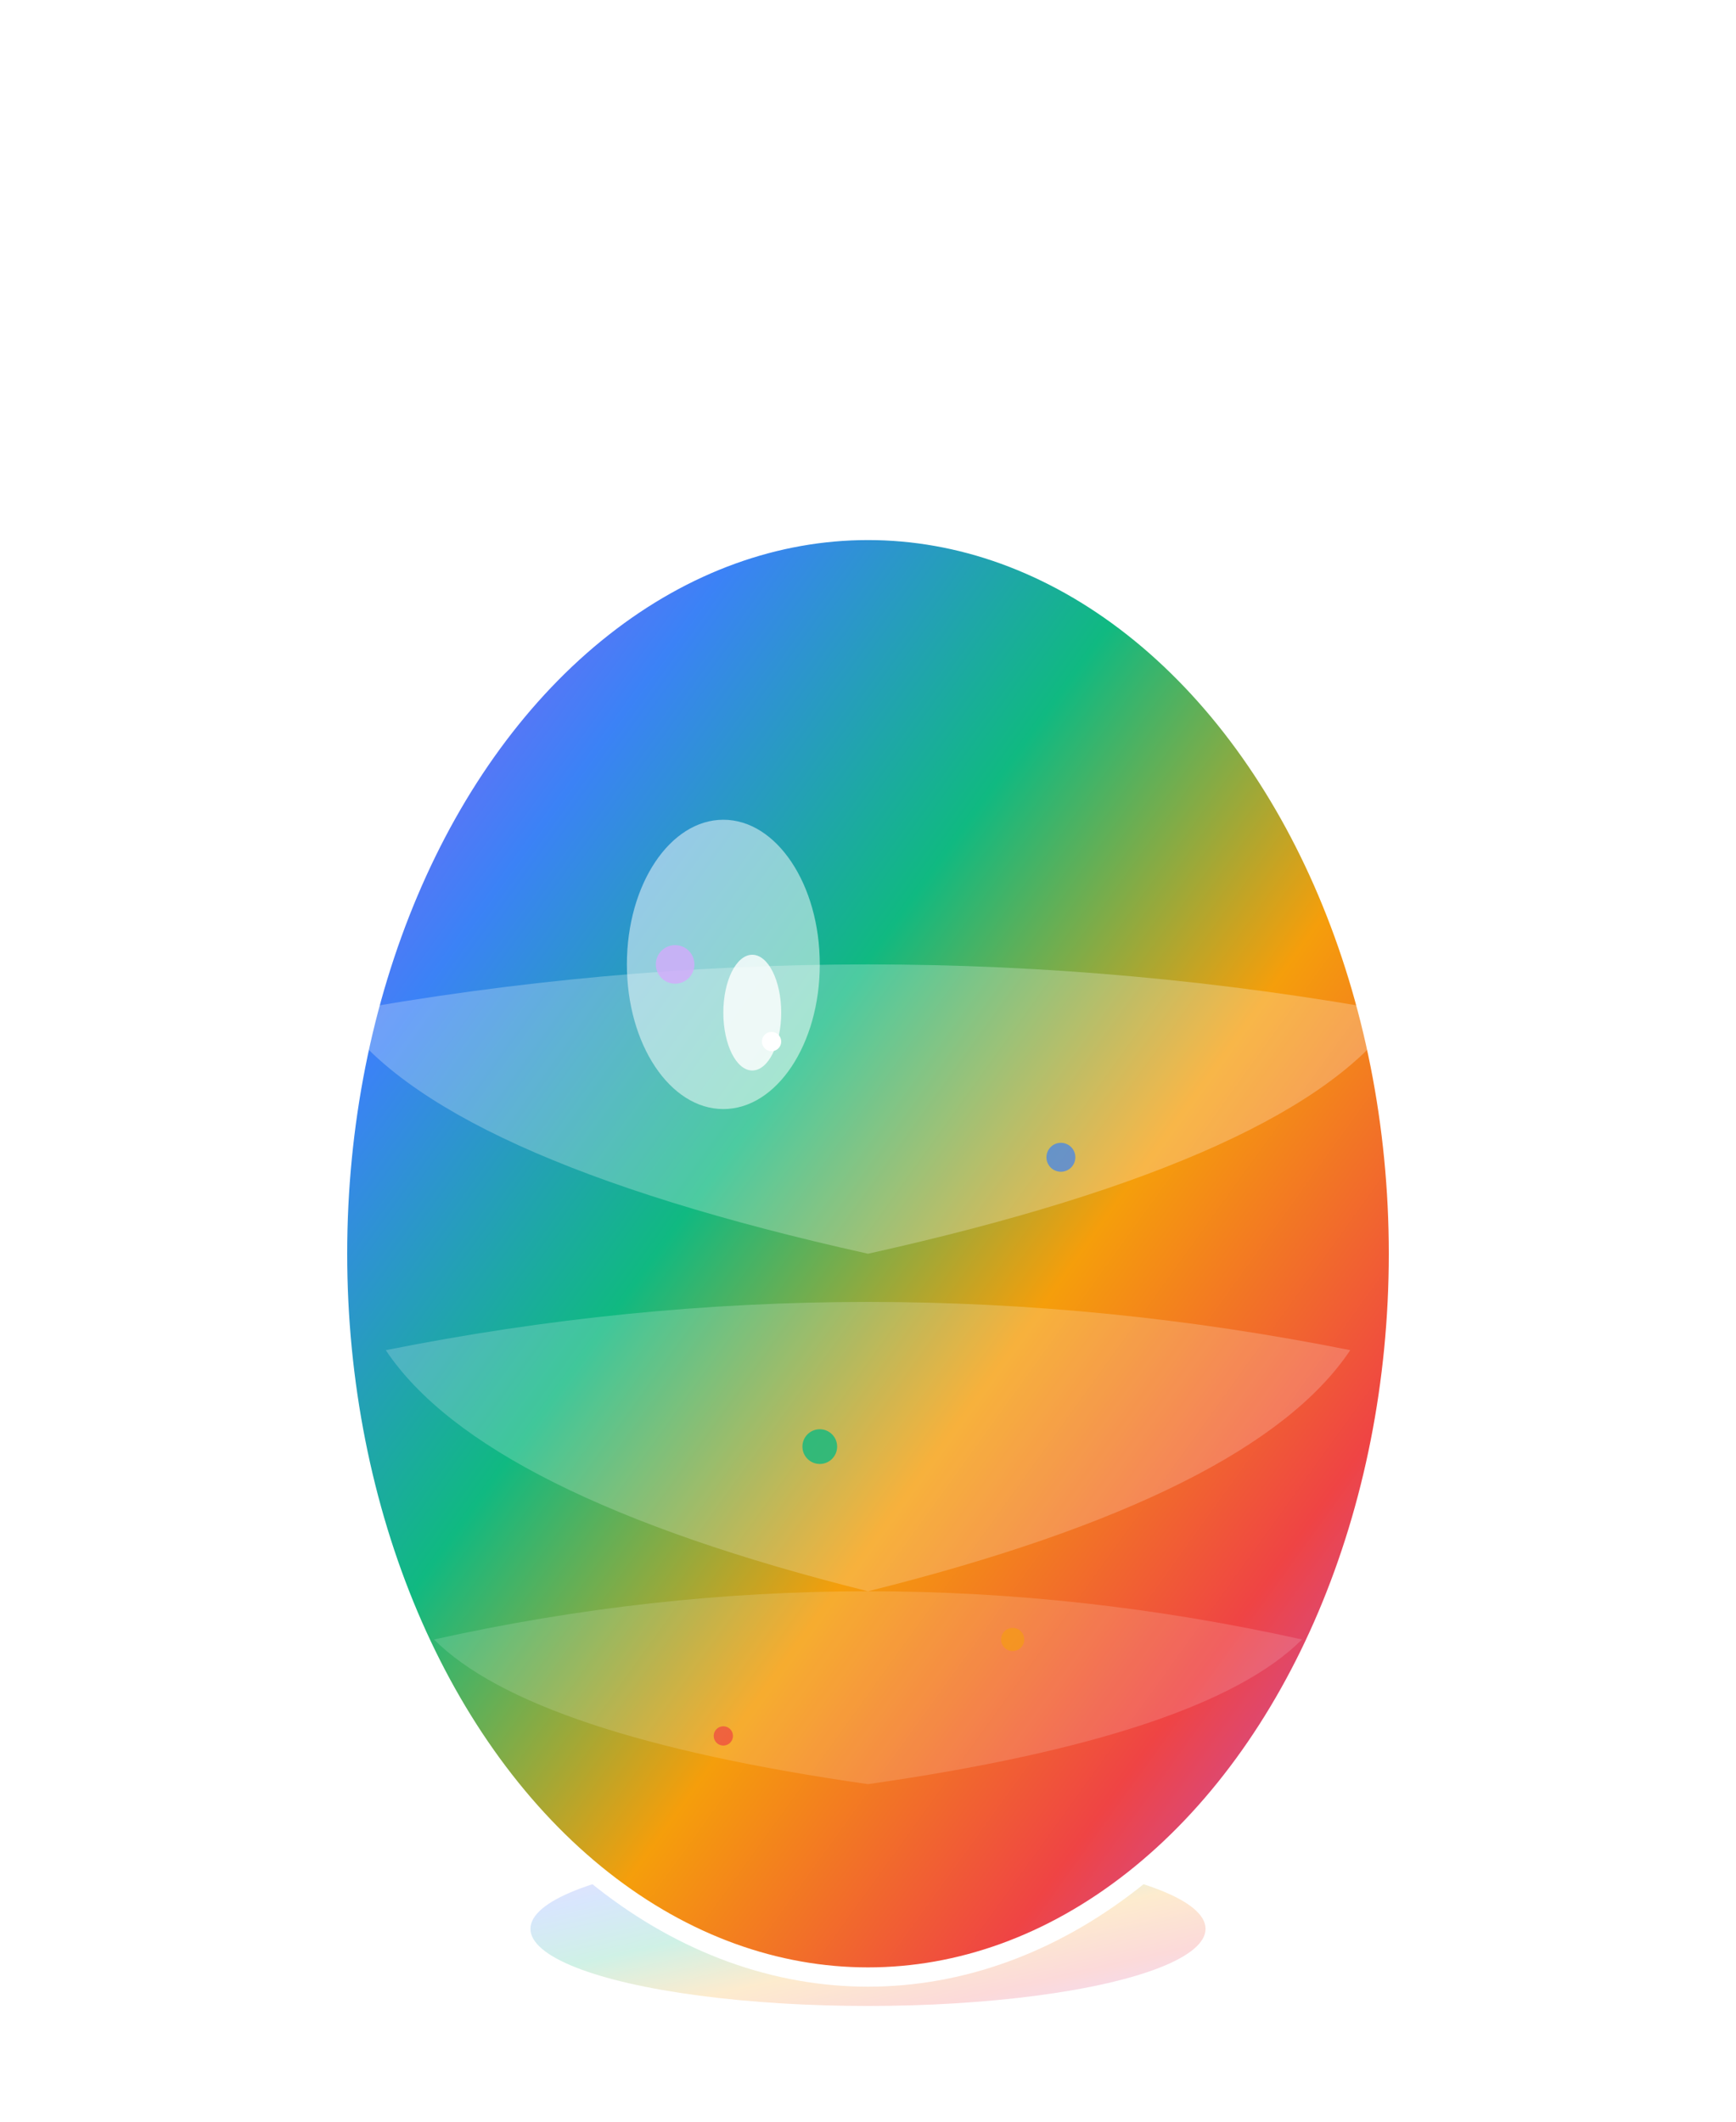 <svg id="aurora-egg" width="180" height="220" viewBox="0 0 180 220" xmlns="http://www.w3.org/2000/svg">
                        <defs>
                            <linearGradient id="grad-aurora" x1="0%" y1="0%" x2="100%" y2="100%">
                                <stop offset="0%" stop-color="rgba(168,85,247,1)"/>
                                <stop offset="20%" stop-color="rgba(59,130,246,1)"/>
                                <stop offset="40%" stop-color="rgba(16,185,129,1)"/>
                                <stop offset="60%" stop-color="rgba(245,158,11,1)"/>
                                <stop offset="80%" stop-color="rgba(239,68,68,1)"/>
                                <stop offset="100%" stop-color="rgba(168,85,247,1)"/>
                            </linearGradient>
                            <filter id="shadow-aurora">
                                <feDropShadow dx="0" dy="4" stdDeviation="10" flood-color="rgba(168,85,247,0.4)"/>
                            </filter>
                            <filter id="glow-aurora">
                                <feGaussianBlur stdDeviation="3"/>
                                <feMerge>
                                    <feMergeNode/>
                                    <feMergeNode in="SourceGraphic"/>
                                </feMerge>
                            </filter>
                        </defs>
                        <ellipse cx="90" cy="200" rx="35" ry="8" fill="url(#grad-aurora)" opacity="0.2"/>
                        <ellipse cx="90" cy="130" rx="55" ry="75" fill="url(#grad-aurora)" stroke="#ffffff" stroke-width="2" filter="url(#shadow-aurora)"/>
                        <!-- オーロラパターン -->
                        <path d="M35 105 Q90 95 145 105 Q135 120 90 130 Q45 120 35 105" fill="rgba(255,255,255,0.25)" filter="url(#glow-aurora)"/>
                        <path d="M40 140 Q90 130 140 140 Q130 155 90 165 Q50 155 40 140" fill="rgba(255,255,255,0.2)"/>
                        <path d="M45 170 Q90 160 135 170 Q125 180 90 185 Q55 180 45 170" fill="rgba(255,255,255,0.15)"/>
                        <!-- 虹色のキラキラ -->
                        <circle cx="70" cy="100" r="2" fill="#a855f7" opacity="0.8"/>
                        <circle cx="110" cy="120" r="1.5" fill="#3b82f6" opacity="0.7"/>
                        <circle cx="85" cy="150" r="1.8" fill="#10b981" opacity="0.8"/>
                        <circle cx="105" cy="170" r="1.2" fill="#f59e0b" opacity="0.6"/>
                        <circle cx="75" cy="180" r="1" fill="#ef4444" opacity="0.7"/>
                        <!-- ハイライト -->
                        <ellipse cx="75" cy="100" rx="10" ry="15" fill="rgba(255,255,255,0.5)"/>
                        <ellipse cx="78" cy="105" rx="3" ry="6" fill="rgba(255,255,255,0.8)"/>
                        <circle cx="80" cy="108" r="1" fill="rgba(255,255,255,1)"/>
                    </svg>
